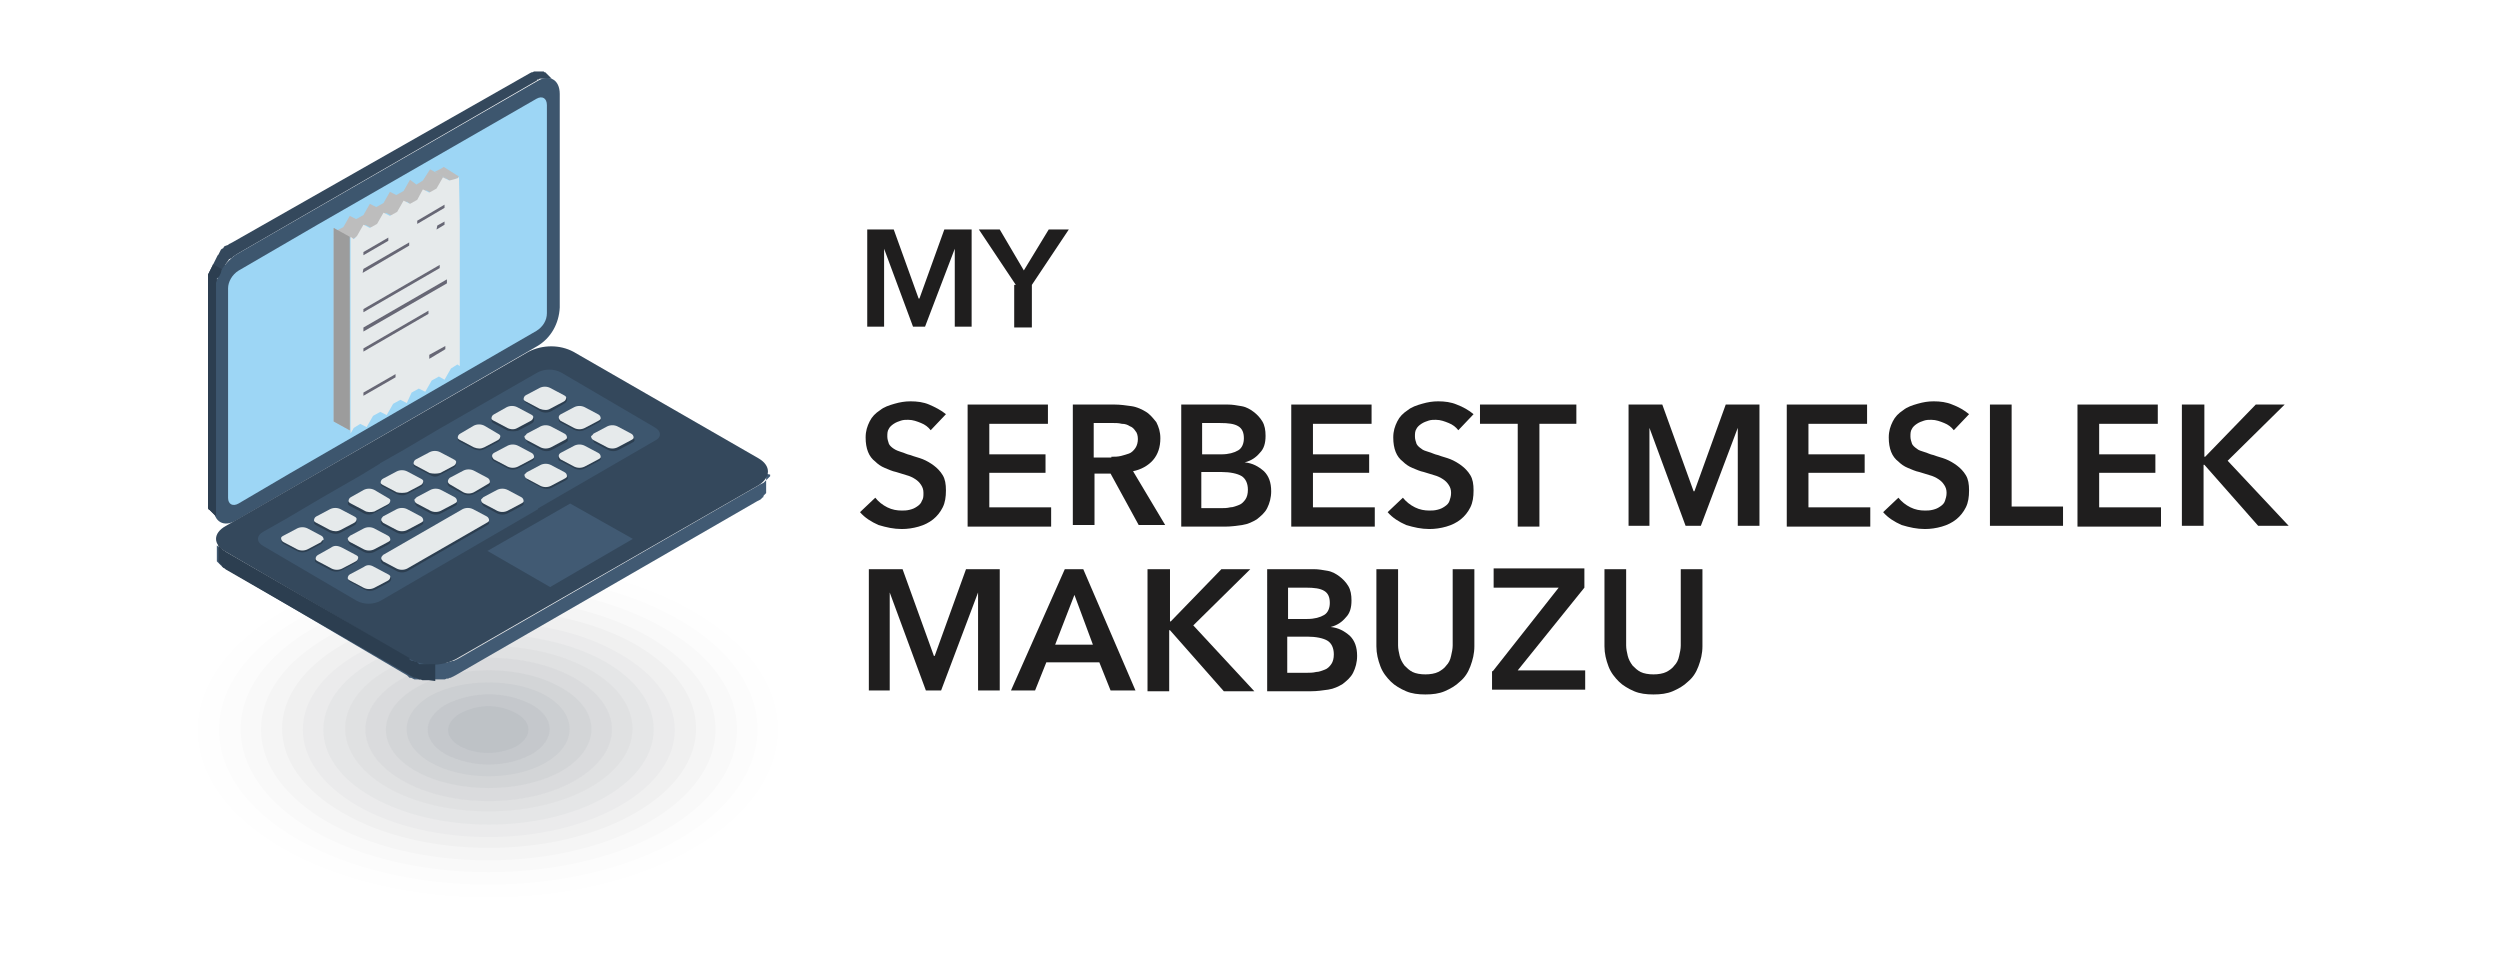 <?xml version="1.0" encoding="utf-8"?>
<!-- Generator: Adobe Illustrator 22.1.0, SVG Export Plug-In . SVG Version: 6.00 Build 0)  -->
<svg version="1.1" id="Layer_1" xmlns="http://www.w3.org/2000/svg" xmlns:xlink="http://www.w3.org/1999/xlink" x="0px" y="0px"
	 viewBox="0 0 311.3 121.9" style="enable-background:new 0 0 311.3 121.9;" xml:space="preserve">
<style type="text/css">
	.st0{opacity:3.000000e-03;fill:#040507;enable-background:new    ;}
	.st1{opacity:7.000000e-03;fill:#080A0D;enable-background:new    ;}
	.st2{opacity:1.000000e-02;fill:#0B0E14;enable-background:new    ;}
	.st3{opacity:1.300000e-02;fill:#0F131B;enable-background:new    ;}
	.st4{opacity:1.700000e-02;fill:#131822;enable-background:new    ;}
	.st5{opacity:2.000000e-02;fill:#171D29;enable-background:new    ;}
	.st6{opacity:2.300000e-02;fill:#1B2230;enable-background:new    ;}
	.st7{opacity:2.700000e-02;fill:#1F2737;enable-background:new    ;}
	.st8{opacity:3.000000e-02;fill:#232C3F;enable-background:new    ;}
	.st9{opacity:3.300000e-02;fill:#273246;enable-background:new    ;}
	.st10{opacity:3.700000e-02;fill:#2B374D;enable-background:new    ;}
	.st11{opacity:4.000000e-02;fill:#2F3C54;enable-background:new    ;}
	.st12{opacity:4.300000e-02;fill:#34415C;enable-background:new    ;}
	.st13{opacity:4.700000e-02;fill:#384763;enable-background:new    ;}
	.st14{fill:#34485C;}
	.st15{fill:#3D566E;}
	.st16{fill:#9DD6F5;}
	.st17{fill:#E6EAEB;}
	.st18{fill:#415A73;}
	.st19{fill:#2C3E50;}
	.st20{fill:#BDBDBD;}
	.st21{fill:#676775;}
	.st22{fill:#9C9C9C;}
	.st23{enable-background:new    ;}
	.st24{fill:#1F1E1E;}
</style>
<g id="Group_2697" transform="translate(-939.412 -567)">
	<g id="Group_2465" transform="translate(-4 64.574)">
		<g id="Group_2427" transform="translate(41.412 -837.574)">
			<g id="Group_2416" transform="translate(902 1340)">
				<g id="Group_2414" transform="translate(0 69.73)">
					<path id="Path_4759" class="st0" d="M88.2,5.2c15.1,8.7,15.1,22.8,0,31.6s-39.6,8.7-54.7,0S18.4,14,33.5,5.2
						C48.6-3.4,73.1-3.4,88.2,5.2z"/>
					<path id="Path_4760" class="st1" d="M86.3,6.4c14.1,8.1,14.1,21.3,0,29.5s-37,8.1-51.1,0s-14.1-21.3,0-29.5S72.2-1.8,86.3,6.4z
						"/>
					<path id="Path_4761" class="st2" d="M84.5,7.4c13.1,7.5,13.1,19.8,0,27.4c-13.1,7.5-34.3,7.5-47.4,0S24,15,37.1,7.4
						S71.5-0.1,84.5,7.4z"/>
					<path id="Path_4762" class="st3" d="M82.7,8.5c12.1,6.9,12.1,18.3,0,25.2S51,40.6,39,33.7S26.9,15.4,39,8.5
						C51.1,1.5,70.6,1.5,82.7,8.5z"/>
					<ellipse id="Ellipse_60" class="st4" cx="60.8" cy="21.1" rx="28.3" ry="16.3"/>
					<path id="Path_4763" class="st5" d="M79.1,10.5c10.1,5.8,10.1,15.2,0,21s-26.4,5.8-36.4,0c-10.1-5.8-10.1-15.2,0-21
						C52.7,4.8,69,4.8,79.1,10.5z"/>
					<path id="Path_4764" class="st6" d="M77.2,11.7c9.1,5.2,9.1,13.7,0,18.9s-23.7,5.2-32.7,0s-9.1-13.7,0-18.9S68.2,6.4,77.2,11.7
						z"/>
					<path id="Path_4765" class="st7" d="M75.4,12.7c8,4.6,8,12.2,0,16.8s-21,4.6-29.1,0s-8-12.2,0-16.8S67.3,8.1,75.4,12.7z"/>
					<path id="Path_4766" class="st8" d="M73.5,13.7c7,4,7,10.6,0,14.6s-18.4,4-25.3,0s-7-10.6,0-14.6S66.5,9.7,73.5,13.7z"/>
					<path id="Path_4767" class="st9" d="M71.7,14.8c6,3.5,6,9.1,0,12.6S56,30.9,50,27.4s-6-9.1,0-12.6S65.7,11.3,71.7,14.8z"/>
					<path id="Path_4768" class="st10" d="M69.9,15.9c5,2.8,5,7.5,0,10.4c-5,2.8-13.1,2.8-18.1,0s-5-7.5,0-10.4S64.9,13,69.9,15.9z"
						/>
					<path id="Path_4769" class="st11" d="M68,16.9c3.9,2.3,3.9,6,0,8.3s-10.4,2.3-14.4,0s-3.9-6,0-8.3C57.6,14.7,64.1,14.7,68,16.9
						z"/>
					<path id="Path_4770" class="st12" d="M66.2,18c3,1.7,3,4.4,0,6.2c-3.3,1.7-7.4,1.7-10.7,0c-3-1.7-3-4.4,0-6.2
						C58.9,16.3,62.9,16.3,66.2,18z"/>
					<path id="Path_4771" class="st13" d="M64.3,19.1c2,1.1,2,2.9,0,4.1c-2.2,1.1-4.9,1.1-7,0c-2-1.1-2-2.9,0-4.1
						C59.6,17.9,62.1,17.9,64.3,19.1z"/>
				</g>
				<path id="Path_4772" class="st14" d="M27,64.4l-0.9-0.9H26v-0.1l-0.1-0.1v-0.2V63v-0.2v-0.2v-0.2V35.2V35v-0.2v-0.2v-0.2v-0.2
					L26,34v0l0.1-0.2l0.1-0.2l0.1-0.2l0.1-0.2l0.1-0.2l0.1-0.2l0.1-0.2l0.1-0.2l0.1-0.2L27,32l0.1-0.2l0.1-0.1l0.1-0.2l0.1-0.2
					l0.1-0.2l0.1-0.1l0.2-0.1l0.1-0.2l0.2-0.1l0.3-0.1l0.1-0.1l0.2-0.1l0.2-0.1L66,9.1L66.2,9h0.1l0.2-0.1h0.1h0.2h0.1H67h0.1h0.3
					h0.1h0.1h0.1L67.8,9h0.1l0.9,0.9l-0.1-0.1h-0.1h-0.1h-0.1h-0.6h-0.1h-0.2h-0.1h-0.2l-0.1,0.1h-0.2l0,0.1L29.4,31.7l-0.1,0.1
					l-0.2,0.1L29,32l-0.1,0.1l-0.2,0.1l-0.2,0.1l-0.1,0.2l-0.1,0.1l-0.2,0.3L28,33l0.1,0L28,33.2l-0.1,0.2l-0.1,0.2l-0.2,0.1
					l-0.1,0.2l0,0.1l-0.1,0.2l-0.1,0.2l-0.2,0.2l-0.1,0v0.2V35l-0.1,0.2v0.2v0.2v0.2V36v0v0.5v26.6v0.2v0.2v0.1v0.2V64l0,0v0.1v0.2
					L27,64.4L27,64.4z"/>
				<path id="Path_4773" class="st15" d="M29.4,31.7l37.5-21.6c1.5-0.9,2.8-0.2,2.8,1.6v26.6c-0.1,2-1.1,3.8-2.8,4.8L29.4,64.8
					c-1.5,0.9-2.8,0.2-2.8-1.6V36.5C26.8,34.6,27.8,32.8,29.4,31.7z"/>
				<path id="Path_4774" class="st16" d="M29.7,33.7l9.8-5.7l27.3-15.7c0.7-0.4,1.3-0.1,1.3,0.8V39c0,0.9-0.5,1.7-1.3,2.2L36,59
					l-6.3,3.7c-0.7,0.4-1.3,0.1-1.3-0.7V35.9C28.4,35.1,28.9,34.2,29.7,33.7z"/>
				<path id="Path_4775" class="st17" d="M80,66l-11.1,6.3v-0.6L80,65.4V66z"/>
				<path id="Path_4776" class="st18" d="M95.4,59v2.1v0.1v0.1v0.1l-0.1,0.1l-0.1,0.1l-0.1,0.1L95,62l0-0.1L94.9,62l-0.1,0.1
					l-0.1,0.1l-0.2,0.1l-0.2,0.1L56.7,84.1l-0.2,0.1l-0.2,0.1l-0.2,0.1H56l-0.2,0.1h-0.2l-0.2,0.1h-0.2H55h0h-0.2h-0.2h-0.2h-1.1
					h-0.2h-0.2h-0.2h-0.2h-0.2h-0.2h-0.3h-0.2l-0.2-0.1l-0.2-0.1H51l-0.2-0.2l-0.1-0.1L28.1,70.8L28,70.7l-0.2-0.1l-0.1-0.1
					l-0.2-0.1l-0.1-0.1l-0.1-0.1l-0.1-0.1L27.1,70v0L27,69.9v-0.1v-0.1v-0.1v-2.1v0.1v0.1v0.1l0,0v0.1l0.1,0.1l0.1,0.1l0.1,0.1
					l0.1,0.1l0.1,0.1l0.1,0.1l0.2,0.1l0.3,0.2L51.2,82l0.2,0.1l0.2,0.1l0.2,0.1H52l0.2,0.1h0.2l0.2,0.1h0.2H53h0.2H53h0.2h0.2h1.1
					h0.2h0.2h0.2h0.2h0.2h0.2l0.2-0.1h0.2l0.2-0.1h0.2l0.2-0.1l0.2-0.1l0.2-0.1l37.6-21.7l0.2-0.1l0.2-0.1l0.1-0.1l0.1-0.1l0.1-0.1
					l0.1-0.1l0.1-0.1l0.1-0.1l0.1-0.1l0.1-0.1v-0.1v-0.1L95.4,59z"/>
				<path id="Path_4777" class="st14" d="M28.1,65.5l37.7-21.7c1.8-0.9,3.9-0.9,5.6,0l23.1,13.3c1.5,0.9,1.5,2.3,0,3.3L56.7,82.1
					c-1.8,0.9-3.9,0.9-5.6,0l-23-13.4C26.5,67.8,26.5,66.4,28.1,65.5z"/>
				<path id="Path_4778" class="st18" d="M68.5,73.1l10.3-6L71,62.7l-10.3,5.9L68.5,73.1z"/>
				<path id="Path_4779" class="st15" d="M32.8,66.2l3-1.7l4.4-2.6l4.7-2.7l2.3-1.4c0,0,0.1,0,0.1-0.1l3-1.7l4.4-2.6l4.7-2.7
					l6.1-3.5l1.4-0.8c0.9-0.5,2.1-0.5,3,0l11.6,6.8c0.9,0.5,0.9,1.3,0,1.7L67,63.3v0.1L47.4,74.8c-0.9,0.5-2.1,0.5-3,0L32.8,68
					C31.9,67.5,31.9,66.7,32.8,66.2z"/>
				<g id="Group_2415" transform="translate(15.111 46.226)">
					<path id="Path_4780" class="st19" d="M32.6,18.4l1.7-0.9c0.4-0.2,0.9-0.2,1.3,0l1.7,0.9c0.2,0.1,0.3,0.3,0.3,0.5
						c0,0.1-0.1,0.2-0.3,0.3l-1.7,0.9c-0.4,0.2-0.9,0.2-1.3,0l-1.7-0.9c-0.2-0.1-0.3-0.3-0.3-0.5C32.5,18.6,32.6,18.5,32.6,18.4z"/>
					<path id="Path_4781" class="st19" d="M26.1,22.2l-1.7,0.9c-0.2,0.1-0.3,0.3-0.3,0.5c0,0.1,0.1,0.2,0.3,0.3l1.7,0.9
						c0.4,0.2,0.9,0.2,1.3,0l1.7-0.9c0.2-0.1,0.3-0.3,0.3-0.5c0-0.1-0.1-0.2-0.3-0.3l-1.7-0.9C26.9,22.1,26.5,22.1,26.1,22.2z"/>
					<path id="Path_4782" class="st19" d="M30.3,24.6l-1.7,0.9c-0.2,0.1-0.3,0.3-0.3,0.5c0,0.1,0.1,0.2,0.3,0.3l1.7,0.9
						c0.4,0.2,0.9,0.2,1.3,0l1.7-0.9c0.2-0.1,0.3-0.3,0.3-0.5c0-0.1-0.1-0.2-0.3-0.3l-1.7-0.9C31.1,24.4,30.6,24.4,30.3,24.6z"/>
					<path id="Path_4783" class="st19" d="M27.3,20.1l1.7-0.9c0.2-0.1,0.3-0.3,0.3-0.5c0-0.1-0.1-0.2-0.3-0.3l-1.7-0.9
						c-0.4-0.2-0.9-0.2-1.3,0l-1.7,0.9c-0.2,0.1-0.3,0.3-0.3,0.5c0,0.1,0.1,0.2,0.3,0.3l1.7,0.9C26.5,20.3,26.9,20.3,27.3,20.1z"/>
					<path id="Path_4784" class="st19" d="M31.4,17.7l1.7-0.9c0.2-0.1,0.3-0.3,0.3-0.5c0-0.1-0.1-0.2-0.3-0.3l-1.7-0.9
						c-0.4-0.2-0.9-0.2-1.3,0L28.5,16c-0.2,0.1-0.3,0.3-0.3,0.5c0,0.1,0.1,0.2,0.3,0.3l1.7,0.9C30.6,17.9,31.1,17.9,31.4,17.7z"/>
					<path id="Path_4785" class="st19" d="M24.9,21.5l-1.7,0.9c-0.4,0.2-0.9,0.2-1.3,0l-1.7-0.9c-0.2-0.1-0.3-0.3-0.3-0.5
						c0-0.1,0.1-0.2,0.3-0.3l1.7-0.9c0.4-0.2,0.9-0.2,1.3,0l1.7,0.9C25.2,21,25.2,21.3,24.9,21.5z"/>
					<path id="Path_4786" class="st19" d="M28.5,20.8l1.7-0.9c0.4-0.2,0.9-0.2,1.3,0l1.7,0.9c0.2,0.1,0.3,0.3,0.3,0.5
						c0,0.1-0.1,0.2-0.3,0.3l-1.7,0.9c-0.4,0.2-0.9,0.2-1.3,0l-1.7-0.9C28.2,21.3,28.2,21,28.5,20.8z"/>
					<path id="Path_4787" class="st19" d="M40.9,13.6l1.7-0.9c0.4-0.2,0.9-0.2,1.3,0l1.7,0.9c0.2,0.1,0.3,0.3,0.3,0.5
						c0,0.1-0.1,0.2-0.3,0.3l-1.7,0.9c-0.4,0.2-0.9,0.2-1.3,0l-1.7-0.9c-0.2-0.1-0.3-0.3-0.3-0.5C40.8,13.8,40.9,13.7,40.9,13.6z"/>
					<path id="Path_4788" class="st19" d="M45.1,16l1.7-0.9c0.4-0.2,0.9-0.2,1.3,0l1.7,0.9c0.2,0.1,0.3,0.3,0.3,0.5
						c0,0.1-0.1,0.2-0.3,0.3l-1.7,0.9c-0.4,0.2-0.9,0.2-1.3,0l-1.7-0.9C44.8,16.5,44.8,16.2,45.1,16z"/>
					<path id="Path_4789" class="st19" d="M35.6,15.3l1.7-0.9c0.2-0.1,0.3-0.3,0.3-0.5c0-0.1-0.1-0.2-0.3-0.3l-1.7-0.9
						c-0.4-0.2-0.9-0.2-1.3,0l-1.7,0.9c-0.2,0.1-0.3,0.3-0.3,0.5c0,0.1,0.1,0.2,0.3,0.3l1.7,0.9C34.8,15.5,35.2,15.5,35.6,15.3z"/>
					<path id="Path_4790" class="st19" d="M39.7,12.9l1.7-0.9c0.2-0.1,0.3-0.3,0.3-0.5c0-0.1-0.1-0.2-0.3-0.3l-1.7-0.9
						c-0.4-0.2-0.9-0.2-1.3,0l-1.7,0.9c-0.2,0.1-0.3,0.3-0.3,0.5c0,0.1,0.1,0.2,0.3,0.3l1.7,0.9C38.9,13.2,39.3,13.2,39.7,12.9z"/>
					<path id="Path_4791" class="st19" d="M36.8,16l1.7-0.9c0.4-0.2,0.9-0.2,1.3,0l1.7,0.9c0.2,0.1,0.3,0.3,0.3,0.5
						c0,0.1-0.1,0.2-0.3,0.3l-1.7,0.9c-0.4,0.2-0.9,0.2-1.3,0l-1.7-0.9C36.5,16.5,36.5,16.2,36.8,16z"/>
					<path id="Path_4792" class="st19" d="M32.6,23.2l9.9-5.7c0.4-0.2,0.9-0.2,1.3,0l1.7,0.9c0.2,0.1,0.3,0.3,0.3,0.5
						c0,0.1-0.1,0.2-0.3,0.3l-9.9,5.7c-0.4,0.2-0.9,0.2-1.3,0L32.6,24c-0.2-0.1-0.3-0.3-0.3-0.5C32.5,23.4,32.6,23.3,32.6,23.2z"/>
					<path id="Path_4793" class="st19" d="M54.7,5.6l1.7-0.9c0.4-0.2,0.9-0.2,1.3,0l1.7,0.9c0.2,0.1,0.3,0.3,0.3,0.5
						c0,0.1-0.1,0.2-0.3,0.3l-1.7,0.9c-0.4,0.2-0.9,0.2-1.3,0l-1.7-0.9c-0.2-0.1-0.3-0.3-0.2-0.5C54.6,5.8,54.6,5.7,54.7,5.6z"/>
					<path id="Path_4794" class="st19" d="M58.9,8.1l1.7-0.9C61,7,61.5,7,61.9,7.2l1.7,0.9c0.2,0.1,0.3,0.3,0.3,0.5
						c0,0.1-0.1,0.2-0.3,0.3l-1.7,0.9c-0.4,0.2-0.9,0.2-1.3,0l-1.7-0.9C58.6,8.5,58.6,8.3,58.9,8.1z"/>
					<path id="Path_4795" class="st19" d="M53.5,5l1.7-1c0.2-0.1,0.3-0.3,0.3-0.5c0-0.1-0.1-0.2-0.3-0.3l-1.7-0.9
						c-0.4-0.2-0.9-0.2-1.3,0l-1.7,0.9c-0.2,0.1-0.3,0.3-0.3,0.5c0,0.1,0.1,0.2,0.3,0.3l1.7,1C52.6,5.2,53.1,5.2,53.5,5z"/>
					<path id="Path_4796" class="st19" d="M50.6,8.1l1.7-0.9c0.4-0.2,0.9-0.2,1.3,0l1.7,0.9c0.2,0.1,0.3,0.3,0.3,0.5
						c0,0.1-0.1,0.2-0.3,0.3l-1.7,0.9c-0.4,0.2-0.9,0.2-1.3,0l-1.7-0.9C50.3,8.5,50.3,8.3,50.6,8.1z"/>
					<path id="Path_4797" class="st19" d="M54.7,10.4l1.7-0.9c0.4-0.2,0.9-0.2,1.3,0l1.7,0.9c0.2,0.1,0.3,0.3,0.3,0.5
						c0,0.1-0.1,0.2-0.3,0.3l-1.7,0.9c-0.4,0.2-0.9,0.2-1.3,0l-1.7-0.9c-0.2,0-0.3-0.2-0.3-0.3C54.4,10.6,54.6,10.4,54.7,10.4z"/>
					<path id="Path_4798" class="st19" d="M45.2,9.7l1.7-0.9c0.2-0.1,0.3-0.3,0.3-0.5c0-0.1-0.1-0.2-0.3-0.3l-1.7-0.9
						c-0.4-0.2-0.9-0.2-1.3,0L42.2,8c-0.2,0.1-0.3,0.3-0.3,0.5c0,0.1,0.1,0.2,0.3,0.3l1.7,0.9C44.4,9.9,44.8,9.9,45.2,9.7z"/>
					<path id="Path_4799" class="st19" d="M49.4,7.4l1.7-0.9c0.2-0.1,0.3-0.3,0.3-0.5c0-0.1-0.1-0.2-0.3-0.3l-1.7-0.9
						c-0.4-0.2-0.9-0.2-1.3,0l-1.7,0.9c-0.2,0.1-0.3,0.3-0.3,0.5c0,0.1,0.1,0.2,0.3,0.3l1.7,0.9C48.6,7.5,49,7.5,49.4,7.4z"/>
					<path id="Path_4800" class="st19" d="M46.4,10.4l1.7-0.9c0.4-0.2,0.9-0.2,1.3,0l1.7,0.9c0.2,0.1,0.3,0.3,0.3,0.5
						c0,0.1-0.1,0.2-0.3,0.3l-1.7,0.9c-0.4,0.2-0.9,0.2-1.3,0l-1.7-0.9c-0.2-0.1-0.3-0.3-0.3-0.5C46.3,10.6,46.3,10.5,46.4,10.4z"/>
					<path id="Path_4801" class="st19" d="M50.6,12.8l1.7-0.9c0.4-0.2,0.9-0.2,1.3,0l1.7,0.9c0.2,0.1,0.3,0.3,0.3,0.5
						c0,0.1-0.1,0.2-0.3,0.3l-1.7,0.9c-0.4,0.2-0.9,0.2-1.3,0l-1.7-0.9C50.3,13.3,50.3,13.1,50.6,12.8z"/>
				</g>
				<path id="Path_4802" class="st17" d="M47.7,64.3l1.7-0.9c0.4-0.2,0.9-0.2,1.3,0l1.7,0.9c0.2,0.1,0.3,0.3,0.3,0.5
					c0,0.1-0.1,0.2-0.3,0.3L50.7,66c-0.4,0.2-0.9,0.2-1.3,0l-1.7-0.9C47.4,64.8,47.4,64.6,47.7,64.3z"/>
				<path id="Path_4803" class="st17" d="M41.2,68.2l-1.6,0.9c-0.2,0.1-0.3,0.3-0.3,0.5c0,0.1,0.1,0.2,0.3,0.3l1.7,0.9
					c0.4,0.2,0.9,0.2,1.3,0l1.7-0.9c0.2-0.1,0.3-0.3,0.3-0.5c0-0.1-0.1-0.2-0.3-0.3l-1.7-0.9C42,67.9,41.6,67.9,41.2,68.2z"/>
				<path id="Path_4804" class="st17" d="M45.3,70.6l-1.7,0.9c-0.2,0.1-0.3,0.3-0.3,0.5c0,0.1,0.1,0.2,0.3,0.3l1.7,0.9
					c0.4,0.2,0.9,0.2,1.3,0l1.7-0.9c0.2-0.1,0.3-0.3,0.3-0.5c0-0.1-0.1-0.2-0.3-0.3l-1.7-0.9C46.1,70.3,45.7,70.3,45.3,70.6z"/>
				<path id="Path_4805" class="st17" d="M42.4,66l1.7-0.9c0.2-0.1,0.3-0.3,0.3-0.5c0-0.1-0.1-0.2-0.3-0.3l-1.7-0.9
					c-0.4-0.2-0.9-0.2-1.3,0l-1.7,0.9c-0.2,0.1-0.3,0.3-0.3,0.5c0,0.1,0.1,0.2,0.3,0.3l1.7,0.9C41.6,66.2,42,66.2,42.4,66z"/>
				<path id="Path_4806" class="st17" d="M46.6,63.7l1.7-0.9c0.2-0.1,0.3-0.3,0.3-0.5c0-0.1-0.1-0.2-0.3-0.3l-1.7-1
					c-0.4-0.2-0.9-0.2-1.3,0l-1.6,0.9c-0.2,0.1-0.3,0.3-0.3,0.5c0,0.1,0.1,0.2,0.3,0.3l1.7,0.9C45.7,63.8,46.2,63.8,46.6,63.7z"/>
				<path id="Path_4807" class="st17" d="M40,67.5l-1.7,0.9c-0.4,0.2-0.9,0.2-1.3,0l-1.7-0.9C35.1,67.4,35,67.2,35,67
					c0-0.1,0.1-0.2,0.3-0.3l1.7-0.9c0.4-0.2,0.9-0.2,1.3,0l1.7,0.9c0.2,0.1,0.3,0.3,0.3,0.5C40.1,67.3,40,67.4,40,67.5z"/>
				<path id="Path_4808" class="st17" d="M43.6,66.7l1.7-0.9c0.4-0.2,0.9-0.2,1.3,0l1.7,0.9c0.2,0.1,0.3,0.3,0.3,0.5
					c0,0.1-0.1,0.2-0.3,0.3l-1.7,0.9c-0.4,0.2-0.9,0.2-1.3,0l-1.7-0.9c-0.2-0.1-0.3-0.3-0.3-0.5C43.4,66.9,43.5,66.8,43.6,66.7z"/>
				<path id="Path_4809" class="st17" d="M56,59.5l1.7-0.9c0.4-0.2,0.9-0.2,1.3,0l1.7,0.9c0.2,0.1,0.3,0.3,0.3,0.5
					c0,0.1-0.1,0.2-0.3,0.3l-1.7,1c-0.4,0.2-0.9,0.2-1.3,0l-1.7-1C55.7,60.1,55.7,59.8,56,59.5z"/>
				<path id="Path_4810" class="st17" d="M60.2,61.9l1.7-0.9c0.4-0.2,0.9-0.2,1.3,0l1.7,0.9c0.2,0.1,0.3,0.3,0.3,0.5
					c0,0.1-0.1,0.2-0.3,0.3l-1.7,0.9c-0.4,0.2-0.9,0.2-1.3,0l-1.7-0.9c-0.2-0.1-0.3-0.3-0.3-0.5C60,62.1,60.1,62,60.2,61.9z"/>
				<path id="Path_4811" class="st17" d="M50.7,61.3l1.7-0.9c0.2-0.1,0.3-0.3,0.3-0.5c0-0.1-0.1-0.2-0.3-0.3l-1.7-0.9
					c-0.4-0.2-0.9-0.2-1.3,0l-1.7,0.9c-0.2,0.1-0.3,0.3-0.3,0.5c0,0.1,0.1,0.2,0.3,0.3l1.7,0.9C49.8,61.4,50.3,61.4,50.7,61.3z"/>
				<path id="Path_4812" class="st17" d="M54.8,58.9l1.7-0.9c0.2-0.1,0.3-0.3,0.3-0.5c0-0.1-0.1-0.2-0.3-0.3l-1.7-0.9
					c-0.4-0.2-0.9-0.2-1.3,0l-1.7,0.9c-0.2,0.1-0.3,0.3-0.3,0.5c0,0.1,0.1,0.2,0.3,0.3l1.7,0.9C53.9,59,54.4,59,54.8,58.9z"/>
				<path id="Path_4813" class="st17" d="M51.9,61.9l1.7-0.9c0.4-0.2,0.9-0.2,1.3,0l1.7,0.9c0.2,0.1,0.3,0.3,0.3,0.5
					c0,0.1-0.1,0.2-0.3,0.3l-1.7,0.9c-0.4,0.2-0.9,0.2-1.3,0l-1.7-0.9c-0.2-0.1-0.3-0.3-0.3-0.5C51.7,62.1,51.8,62,51.9,61.9z"/>
				<path id="Path_4814" class="st17" d="M47.7,69.1l9.9-5.7c0.4-0.2,0.9-0.2,1.3,0l1.7,0.9c0.2,0.1,0.3,0.3,0.3,0.5
					c0,0.1-0.1,0.2-0.3,0.3l-9.9,5.7c-0.4,0.2-0.9,0.2-1.3,0l-1.7-0.9C47.4,69.6,47.4,69.4,47.7,69.1z"/>
				<path id="Path_4815" class="st17" d="M69.8,51.6l1.7-0.9c0.4-0.2,0.9-0.2,1.3,0l1.7,0.9c0.2,0.1,0.3,0.3,0.3,0.5
					c0,0.1-0.1,0.2-0.3,0.3l-1.7,0.9c-0.4,0.2-0.9,0.2-1.3,0l-1.7-0.9C69.5,52.1,69.5,51.8,69.8,51.6z"/>
				<path id="Path_4816" class="st17" d="M73.9,54l1.7-0.9c0.4-0.2,0.9-0.2,1.3,0l1.7,0.9c0.2,0.1,0.3,0.3,0.3,0.5
					c0,0.1-0.1,0.2-0.3,0.3l-1.7,0.9c-0.4,0.2-0.9,0.2-1.3,0l-1.7-0.9c-0.2-0.1-0.3-0.3-0.3-0.5C73.8,54.2,73.8,54.1,73.9,54z"/>
				<path id="Path_4817" class="st17" d="M68.5,50.9l1.7-0.9c0.2-0.1,0.3-0.3,0.3-0.5c0-0.1-0.1-0.2-0.3-0.3l-1.7-0.9
					c-0.4-0.2-0.9-0.2-1.3,0l-1.7,0.9c-0.2,0.1-0.3,0.3-0.3,0.5c0,0.1,0.1,0.2,0.3,0.3l1.7,0.9C67.7,51.1,68.2,51.1,68.5,50.9z"/>
				<path id="Path_4818" class="st17" d="M65.6,54l1.7-0.9c0.4-0.2,0.9-0.2,1.3,0l1.7,0.9c0.2,0.1,0.3,0.3,0.3,0.5
					c0,0.1-0.1,0.2-0.3,0.3l-1.7,0.9c-0.4,0.2-0.9,0.2-1.3,0l-1.7-0.9c-0.2-0.1-0.3-0.3-0.3-0.5C65.5,54.2,65.5,54.1,65.6,54z"/>
				<path id="Path_4819" class="st17" d="M69.8,56.4l1.7-0.9c0.4-0.2,0.9-0.2,1.3,0l1.7,0.9c0.2,0.1,0.3,0.3,0.3,0.5
					c0,0.1-0.1,0.2-0.3,0.3l-1.7,0.9c-0.4,0.2-0.9,0.2-1.3,0l-1.7-0.9C69.5,56.9,69.5,56.6,69.8,56.4z"/>
				<path id="Path_4820" class="st17" d="M60.3,55.7l1.7-0.9c0.2-0.1,0.3-0.3,0.3-0.5c0-0.1-0.1-0.2-0.3-0.3l-1.7-1
					c-0.4-0.2-0.9-0.2-1.3,0l-1.7,1c-0.2,0.1-0.3,0.3-0.3,0.5c0,0.1,0.1,0.2,0.3,0.3l1.7,0.9C59.5,55.9,59.9,55.9,60.3,55.7z"/>
				<path id="Path_4821" class="st17" d="M64.4,53.3l1.7-0.9c0.2-0.1,0.3-0.3,0.3-0.5c0-0.1-0.1-0.2-0.3-0.3l-1.7-0.9
					c-0.4-0.2-0.9-0.2-1.3,0l-1.6,0.9c-0.2,0.1-0.3,0.3-0.3,0.5c0,0.1,0.1,0.2,0.3,0.3l1.7,0.9C63.6,53.5,64.1,53.5,64.4,53.3z"/>
				<path id="Path_4822" class="st17" d="M61.5,56.4l1.7-0.9c0.4-0.2,0.9-0.2,1.3,0l1.7,0.9c0.2,0.1,0.3,0.3,0.3,0.5
					c0,0.1-0.1,0.2-0.3,0.3l-1.7,0.9c-0.4,0.2-0.9,0.2-1.3,0l-1.7-0.9C61.2,56.9,61.2,56.6,61.5,56.4z"/>
				<path id="Path_4823" class="st17" d="M65.6,58.8l1.7-0.9c0.4-0.2,0.9-0.2,1.3,0l1.7,0.9c0.2,0.1,0.3,0.3,0.3,0.5
					c0,0.1-0.1,0.2-0.3,0.3l-1.7,0.9c-0.4,0.2-0.9,0.2-1.3,0l-1.7-0.9c-0.2-0.1-0.3-0.3-0.3-0.5C65.5,58.9,65.5,58.9,65.6,58.8z"/>
				<path id="Path_4824" class="st19" d="M27,64.4l-0.9-0.9H26v-0.1l-0.1-0.1v-0.2V63v-0.2v-0.2v-0.2V35.2V35v-0.2v-0.2v-0.2v-0.2
					L26,34v0l0.1-0.2l0.1-0.2l0.1-0.2l0.1-0.2l0.1-0.2v-0.1l1.1,0.6v0.1L27.5,34l-0.1,0.2l-0.1,0.2l-0.2,0.2l-0.1,0v0.2V35l-0.1,0.2
					v0.2v0.2v0.2V36v0v0.5v26.6v0.2v0.2v0.1v0.2V64l0,0v0.1v0.2L27,64.4L27,64.4z"/>
				<path id="Path_4825" class="st19" d="M54.2,84.8v-2.1h-0.8h-0.2H53h-0.2h-0.2h-0.2h-0.2l-0.3-0.3h-0.2l-0.2-0.1h-0.2l-0.2-0.1
					L50.9,82l0.2,0l-23-13.3L28,68.6l-0.2-0.1l-0.1-0.1l-0.1-0.1l-0.1-0.1l-0.1-0.1L27.3,68l0,0v-0.1l-0.1-0.1v-0.1v-0.1v-0.1v2.1
					v0.1v0.1v0.1l0.1,0.1v0.1l0.1,0.1l0.1,0.1l0.1,0.1v0.1l0.1,0.1l0.1,0.1l0.2,0.1l0.1,0.1l23.1,13.3l0.2,0.1l0.2,0.1h0.2l0.2,0.1
					l0.2,0.1h0.2l0.2,0.1h0.2H53h0.2H53h0.2h0.2L54.2,84.8L54.2,84.8z"/>
			</g>
			<g id="Group_2417" transform="translate(924.653 1353.983)">
				<path id="Path_4456" class="st20" d="M20.9,39.6l-2-1.1V14.4l0.4,0.3l0.8-0.4l0.8-1.4l0.8,0.4l0.9-0.5l0.8-1.4l0.8,0.4l0.9-0.5
					l0.8-1.4l0.8,0.4l0.9-0.5l0.8-1.4L29.2,9L30,8.5l0.9-1.4l2,1.1l-0.8,1.4l-0.9,0.5l-0.8-0.4l-0.9,1.4l-0.9,0.5L28,11.1l-0.9,1.4
					L26.3,13l-0.9-0.5l-0.9,1.4l-0.9,0.5L22.8,14L22,15.4l-0.8,0.4l-0.4-0.3L20.9,39.6L20.9,39.6z M32.3,7l-0.8,0.4l2,1.2l0.8-0.4
					L34.5,8l-1.9-1.2L32.3,7z"/>
				<path id="Path_4457" class="st17" d="M34.6,13.7v17.9l-0.3-0.2l-0.8,0.5l-0.8,1.4L32,32.9l-0.9,0.5l-0.8,1.4l-0.8-0.4l-0.9,0.5
					L28,36.2l-0.8-0.4l-0.9,0.5l-0.8,1.4l-0.8-0.4l-0.9,0.5L23,39.2l-0.8-0.4l-0.8,0.5L21,40V15.5l0.4,0.3l0.4-0.4l0.8-1.4l0.8,0.4
					l0.9-0.5l0.8-1.4l0.8,0.4l0.9-0.5l0.8-1.4l0.8,0.4l0.9-0.5L30,9.6l0.8,0.4l0.9-0.5l0.8-1.4l0.8,0.4l1.1-0.3L34.5,8L34.6,13.7
					L34.6,13.7z"/>
				<path id="Path_4458" class="st21" d="M22.6,24.5l9.5-5.5v0.4l-9.5,5.5C22.6,24.9,22.6,24.5,22.6,24.5z"/>
				<path id="Path_4459" class="st21" d="M22.6,26.8l10.4-6v0.5l-10.4,6V26.8z"/>
				<path id="Path_4460" class="st21" d="M22.6,29.4l8.1-4.7v0.4l-8.1,4.7V29.4z"/>
				<path id="Path_4461" class="st21" d="M22.6,34.9l4-2.3V33l-4,2.3V34.9z"/>
				<path id="Path_4462" class="st21" d="M30.8,30.2l2-1.1v0.4l-2,1.2V30.2z"/>
				<path id="Path_4463" class="st21" d="M22.6,17.4l3.1-1.8V16l-3.1,1.8V17.4z"/>
				<path id="Path_4464" class="st21" d="M29.3,13.5l3.4-2v0.4l-3.4,2C29.3,13.9,29.3,13.5,29.3,13.5z"/>
				<path id="Path_4465" class="st21" d="M22.6,19.5l5.7-3.3v0.4L22.5,20L22.6,19.5L22.6,19.5z"/>
				<path id="Path_4466" class="st21" d="M31.8,14.1l0.9-0.5V14l-1,0.6L31.8,14.1L31.8,14.1z"/>
				<path id="Path_4467" class="st22" d="M18.9,14.4v24.1l2,1.1V15.5L18.9,14.4z"/>
			</g>
		</g>
		<g id="Group_2426" transform="translate(-57 -929)">
			<g class="st23">
				<path class="st24" d="M1108.3,1460h3.4l3.1,8.6h0.1l3.1-8.6h3.4v12.1h-2.1v-9.7h0l-3.7,9.7h-1.5l-3.6-9.7h0v9.7h-2.1V1460z"/>
				<path class="st24" d="M1126.9,1466.9l-4.6-6.9h2.6l3,5.1l3.1-5.1h2.5l-4.6,6.9v5.3h-2.2V1466.9z"/>
			</g>
			<g class="st23">
				<path class="st24" d="M1116.3,1485c-0.3-0.4-0.7-0.7-1.2-0.9c-0.5-0.2-1-0.4-1.6-0.4c-0.3,0-0.6,0-0.9,0.1
					c-0.3,0.1-0.6,0.2-0.9,0.4c-0.3,0.2-0.5,0.4-0.6,0.6c-0.2,0.3-0.2,0.6-0.2,1c0,0.3,0.1,0.6,0.2,0.9c0.1,0.2,0.3,0.4,0.6,0.6
					s0.6,0.3,0.9,0.4c0.4,0.1,0.7,0.3,1.2,0.4c0.5,0.2,1,0.3,1.5,0.5c0.5,0.2,1,0.5,1.4,0.8c0.4,0.3,0.8,0.7,1.1,1.2
					c0.3,0.5,0.4,1.1,0.4,1.9c0,0.8-0.1,1.5-0.4,2.1c-0.3,0.6-0.7,1.1-1.2,1.5c-0.5,0.4-1.1,0.7-1.8,0.9c-0.7,0.2-1.4,0.3-2.1,0.3
					c-1,0-1.9-0.2-2.9-0.5c-0.9-0.4-1.7-0.9-2.3-1.6l1.9-1.8c0.4,0.5,0.9,0.9,1.5,1.2c0.6,0.3,1.2,0.4,1.8,0.4c0.3,0,0.6,0,1-0.1
					s0.6-0.2,0.9-0.4c0.3-0.2,0.5-0.4,0.6-0.7c0.2-0.3,0.2-0.6,0.2-1c0-0.4-0.1-0.7-0.3-1c-0.2-0.3-0.4-0.5-0.7-0.7
					c-0.3-0.2-0.7-0.4-1.1-0.5c-0.4-0.1-0.9-0.3-1.3-0.4c-0.5-0.1-0.9-0.3-1.4-0.5c-0.5-0.2-0.9-0.5-1.2-0.8
					c-0.4-0.3-0.7-0.7-0.9-1.2c-0.2-0.5-0.3-1.1-0.3-1.8c0-0.8,0.2-1.4,0.5-2c0.3-0.6,0.7-1,1.3-1.4c0.5-0.4,1.1-0.6,1.8-0.8
					c0.7-0.2,1.3-0.3,2-0.3c0.8,0,1.6,0.1,2.3,0.4s1.5,0.7,2.1,1.2L1116.3,1485z"/>
				<path class="st24" d="M1120.9,1481.8h10v2.4h-7.3v3.8h7v2.3h-7v4.3h7.7v2.4h-10.4V1481.8z"/>
				<path class="st24" d="M1133.9,1481.8h5.3c0.7,0,1.4,0.1,2.1,0.2s1.3,0.4,1.8,0.7c0.5,0.3,0.9,0.8,1.3,1.3c0.3,0.6,0.5,1.2,0.5,2
					c0,1.1-0.3,2-0.9,2.7s-1.5,1.2-2.5,1.4l4,6.7h-3.3l-3.5-6.4h-2v6.4h-2.7V1481.8z M1138.8,1488.3c0.4,0,0.8,0,1.2-0.1
					c0.4-0.1,0.7-0.2,1-0.3s0.6-0.4,0.8-0.7c0.2-0.3,0.3-0.7,0.3-1.1c0-0.4-0.1-0.8-0.3-1c-0.2-0.3-0.4-0.5-0.7-0.6
					c-0.3-0.2-0.6-0.3-1-0.3c-0.4-0.1-0.7-0.1-1.1-0.1h-2.4v4.3H1138.8z"/>
				<path class="st24" d="M1147.4,1481.8h5.9c0.6,0,1.1,0.1,1.7,0.2c0.6,0.1,1.1,0.4,1.5,0.7c0.4,0.3,0.8,0.7,1.1,1.2
					c0.3,0.5,0.4,1.1,0.4,1.8c0,0.9-0.2,1.6-0.7,2.1c-0.5,0.6-1.1,1-1.9,1.2v0c1,0.1,1.7,0.5,2.4,1.1c0.6,0.6,0.9,1.4,0.9,2.5
					c0,0.8-0.2,1.5-0.5,2.1c-0.3,0.6-0.8,1-1.3,1.4c-0.5,0.3-1.1,0.6-1.8,0.7s-1.4,0.2-2.1,0.2h-5.5V1481.8z M1150.1,1488h2.4
					c0.9,0,1.6-0.2,2.1-0.5s0.7-0.9,0.7-1.5c0-0.7-0.2-1.2-0.7-1.5s-1.2-0.4-2.3-0.4h-2.2V1488z M1150.1,1494.7h2.4
					c0.3,0,0.7,0,1.1-0.1c0.4,0,0.8-0.2,1.1-0.3s0.6-0.4,0.8-0.7c0.2-0.3,0.3-0.7,0.3-1.2c0-0.8-0.3-1.4-0.8-1.7
					c-0.5-0.3-1.4-0.5-2.5-0.5h-2.5V1494.7z"/>
				<path class="st24" d="M1161.2,1481.8h10v2.4h-7.3v3.8h7v2.3h-7v4.3h7.7v2.4h-10.4V1481.8z"/>
				<path class="st24" d="M1182,1485c-0.3-0.4-0.7-0.7-1.2-0.9c-0.5-0.2-1-0.4-1.6-0.4c-0.3,0-0.6,0-0.9,0.1
					c-0.3,0.1-0.6,0.2-0.9,0.4s-0.5,0.4-0.6,0.6c-0.2,0.3-0.2,0.6-0.2,1c0,0.3,0.1,0.6,0.2,0.9c0.1,0.2,0.3,0.4,0.6,0.6
					c0.2,0.2,0.6,0.3,0.9,0.4c0.4,0.1,0.7,0.3,1.2,0.4c0.5,0.2,1,0.3,1.5,0.5c0.5,0.2,1,0.5,1.4,0.8c0.4,0.3,0.8,0.7,1.1,1.2
					s0.4,1.1,0.4,1.9c0,0.8-0.1,1.5-0.4,2.1c-0.3,0.6-0.7,1.1-1.2,1.5c-0.5,0.4-1.1,0.7-1.8,0.9c-0.7,0.2-1.4,0.3-2.1,0.3
					c-1,0-1.9-0.2-2.9-0.5c-0.9-0.4-1.7-0.9-2.3-1.6l1.9-1.8c0.4,0.5,0.9,0.9,1.5,1.2c0.6,0.3,1.2,0.4,1.8,0.4c0.3,0,0.6,0,1-0.1
					s0.6-0.2,0.9-0.4s0.5-0.4,0.6-0.7s0.2-0.6,0.2-1c0-0.4-0.1-0.7-0.3-1c-0.2-0.3-0.4-0.5-0.7-0.7s-0.7-0.4-1.1-0.5
					s-0.9-0.3-1.3-0.4c-0.5-0.1-0.9-0.3-1.4-0.5c-0.5-0.2-0.9-0.5-1.2-0.8c-0.4-0.3-0.7-0.7-0.9-1.2c-0.2-0.5-0.3-1.1-0.3-1.8
					c0-0.8,0.2-1.4,0.5-2c0.3-0.6,0.7-1,1.3-1.4c0.5-0.4,1.1-0.6,1.8-0.8c0.7-0.2,1.3-0.3,2-0.3c0.8,0,1.6,0.1,2.3,0.4
					c0.8,0.3,1.5,0.7,2.1,1.2L1182,1485z"/>
				<path class="st24" d="M1189.3,1484.2h-4.6v-2.4h12v2.4h-4.6v12.8h-2.7V1484.2z"/>
				<path class="st24" d="M1203.2,1481.8h4.2l3.9,10.8h0.1l3.9-10.8h4.2v15.1h-2.7v-12.2h0l-4.6,12.2h-1.9l-4.5-12.2h0v12.2h-2.6
					V1481.8z"/>
				<path class="st24" d="M1222.9,1481.8h10v2.4h-7.3v3.8h7v2.3h-7v4.3h7.7v2.4h-10.4V1481.8z"/>
				<path class="st24" d="M1243.7,1485c-0.3-0.4-0.7-0.7-1.2-0.9c-0.5-0.2-1-0.4-1.6-0.4c-0.3,0-0.6,0-0.9,0.1
					c-0.3,0.1-0.6,0.2-0.9,0.4s-0.5,0.4-0.6,0.6c-0.2,0.3-0.2,0.6-0.2,1c0,0.3,0.1,0.6,0.2,0.9c0.1,0.2,0.3,0.4,0.6,0.6
					c0.2,0.2,0.6,0.3,0.9,0.4c0.4,0.1,0.7,0.3,1.2,0.4c0.5,0.2,1,0.3,1.5,0.5c0.5,0.2,1,0.5,1.4,0.8c0.4,0.3,0.8,0.7,1.1,1.2
					s0.4,1.1,0.4,1.9c0,0.8-0.1,1.5-0.4,2.1c-0.3,0.6-0.7,1.1-1.2,1.5c-0.5,0.4-1.1,0.7-1.8,0.9c-0.7,0.2-1.4,0.3-2.1,0.3
					c-1,0-1.9-0.2-2.9-0.5c-0.9-0.4-1.7-0.9-2.3-1.6l1.9-1.8c0.4,0.5,0.9,0.9,1.5,1.2c0.6,0.3,1.2,0.4,1.8,0.4c0.3,0,0.6,0,1-0.1
					s0.6-0.2,0.9-0.4s0.5-0.4,0.6-0.7s0.2-0.6,0.2-1c0-0.4-0.1-0.7-0.3-1c-0.2-0.3-0.4-0.5-0.7-0.7s-0.7-0.4-1.1-0.5
					s-0.9-0.3-1.3-0.4c-0.5-0.1-0.9-0.3-1.4-0.5c-0.5-0.2-0.9-0.5-1.2-0.8c-0.4-0.3-0.7-0.7-0.9-1.2c-0.2-0.5-0.3-1.1-0.3-1.8
					c0-0.8,0.2-1.4,0.5-2c0.3-0.6,0.7-1,1.3-1.4c0.5-0.4,1.1-0.6,1.8-0.8c0.7-0.2,1.3-0.3,2-0.3c0.8,0,1.6,0.1,2.3,0.4
					c0.8,0.3,1.5,0.7,2.1,1.2L1243.7,1485z"/>
				<path class="st24" d="M1248.2,1481.8h2.7v12.7h6.4v2.4h-9.1V1481.8z"/>
				<path class="st24" d="M1259.1,1481.8h10v2.4h-7.3v3.8h7v2.3h-7v4.3h7.7v2.4h-10.4V1481.8z"/>
				<path class="st24" d="M1272.2,1481.8h2.7v6.5h0.1l6.3-6.5h3.6l-7.1,7l7.6,8.1h-3.8l-6.7-7.6h-0.1v7.6h-2.7V1481.8z"/>
			</g>
			<g class="st23">
				<path class="st24" d="M1108.6,1502.3h4.2l3.9,10.8h0.1l3.9-10.8h4.2v15.1h-2.7v-12.2h0l-4.6,12.2h-1.9l-4.5-12.2h0v12.2h-2.6
					V1502.3z"/>
				<path class="st24" d="M1133,1502.3h2.3l6.5,15.1h-3.1l-1.4-3.5h-6.6l-1.4,3.5h-3L1133,1502.3z M1136.5,1511.7l-2.3-6.2l-2.4,6.2
					H1136.5z"/>
				<path class="st24" d="M1143.4,1502.3h2.7v6.5h0.1l6.3-6.5h3.6l-7.1,7l7.6,8.2h-3.8l-6.7-7.6h-0.1v7.6h-2.7V1502.3z"/>
				<path class="st24" d="M1158.1,1502.3h5.9c0.6,0,1.1,0.1,1.7,0.2c0.6,0.1,1.1,0.4,1.5,0.7c0.4,0.3,0.8,0.7,1.1,1.2
					c0.3,0.5,0.4,1.1,0.4,1.8c0,0.9-0.2,1.6-0.7,2.1c-0.5,0.6-1.1,1-1.9,1.2v0c1,0.1,1.7,0.5,2.4,1.1c0.6,0.6,0.9,1.4,0.9,2.5
					c0,0.8-0.2,1.5-0.5,2.1c-0.3,0.6-0.8,1-1.3,1.4c-0.5,0.3-1.1,0.6-1.8,0.7s-1.4,0.2-2.1,0.2h-5.5V1502.3z M1160.8,1508.5h2.4
					c0.9,0,1.6-0.2,2.1-0.5s0.7-0.9,0.7-1.5c0-0.7-0.2-1.2-0.7-1.5s-1.2-0.4-2.3-0.4h-2.2V1508.5z M1160.8,1515.2h2.4
					c0.3,0,0.7,0,1.1-0.1c0.4,0,0.8-0.2,1.1-0.3s0.6-0.4,0.8-0.7c0.2-0.3,0.3-0.7,0.3-1.2c0-0.8-0.3-1.4-0.8-1.7
					c-0.5-0.3-1.4-0.5-2.5-0.5h-2.5V1515.2z"/>
				<path class="st24" d="M1184,1511.9c0,0.9-0.2,1.7-0.5,2.5s-0.7,1.4-1.3,1.9c-0.5,0.5-1.2,0.9-1.9,1.2c-0.7,0.3-1.5,0.4-2.4,0.4
					s-1.7-0.1-2.4-0.4c-0.7-0.3-1.4-0.7-1.9-1.2c-0.5-0.5-1-1.1-1.3-1.9s-0.5-1.6-0.5-2.5v-9.6h2.7v9.5c0,0.4,0.1,0.9,0.2,1.3
					c0.1,0.4,0.3,0.8,0.6,1.2c0.3,0.3,0.6,0.6,1,0.8c0.4,0.2,1,0.3,1.6,0.3s1.2-0.1,1.6-0.3c0.4-0.2,0.8-0.5,1-0.8
					c0.3-0.3,0.5-0.7,0.6-1.2c0.1-0.4,0.2-0.9,0.2-1.3v-9.5h2.7V1511.9z"/>
				<path class="st24" d="M1186.3,1515l8.2-10.4h-8.1v-2.4h11.3v2.4l-8.3,10.3h8.4v2.4h-11.6V1515z"/>
				<path class="st24" d="M1212.4,1511.9c0,0.9-0.2,1.7-0.5,2.5s-0.7,1.4-1.3,1.9c-0.5,0.5-1.2,0.9-1.9,1.2
					c-0.7,0.3-1.5,0.4-2.4,0.4s-1.7-0.1-2.4-0.4c-0.7-0.3-1.4-0.7-1.9-1.2c-0.5-0.5-1-1.1-1.3-1.9s-0.5-1.6-0.5-2.5v-9.6h2.7v9.5
					c0,0.4,0.1,0.9,0.2,1.3c0.1,0.4,0.3,0.8,0.6,1.2c0.3,0.3,0.6,0.6,1,0.8c0.4,0.2,1,0.3,1.6,0.3s1.2-0.1,1.6-0.3
					c0.4-0.2,0.8-0.5,1-0.8c0.3-0.3,0.5-0.7,0.6-1.2c0.1-0.4,0.2-0.9,0.2-1.3v-9.5h2.7V1511.9z"/>
			</g>
		</g>
	</g>
</g>
</svg>
